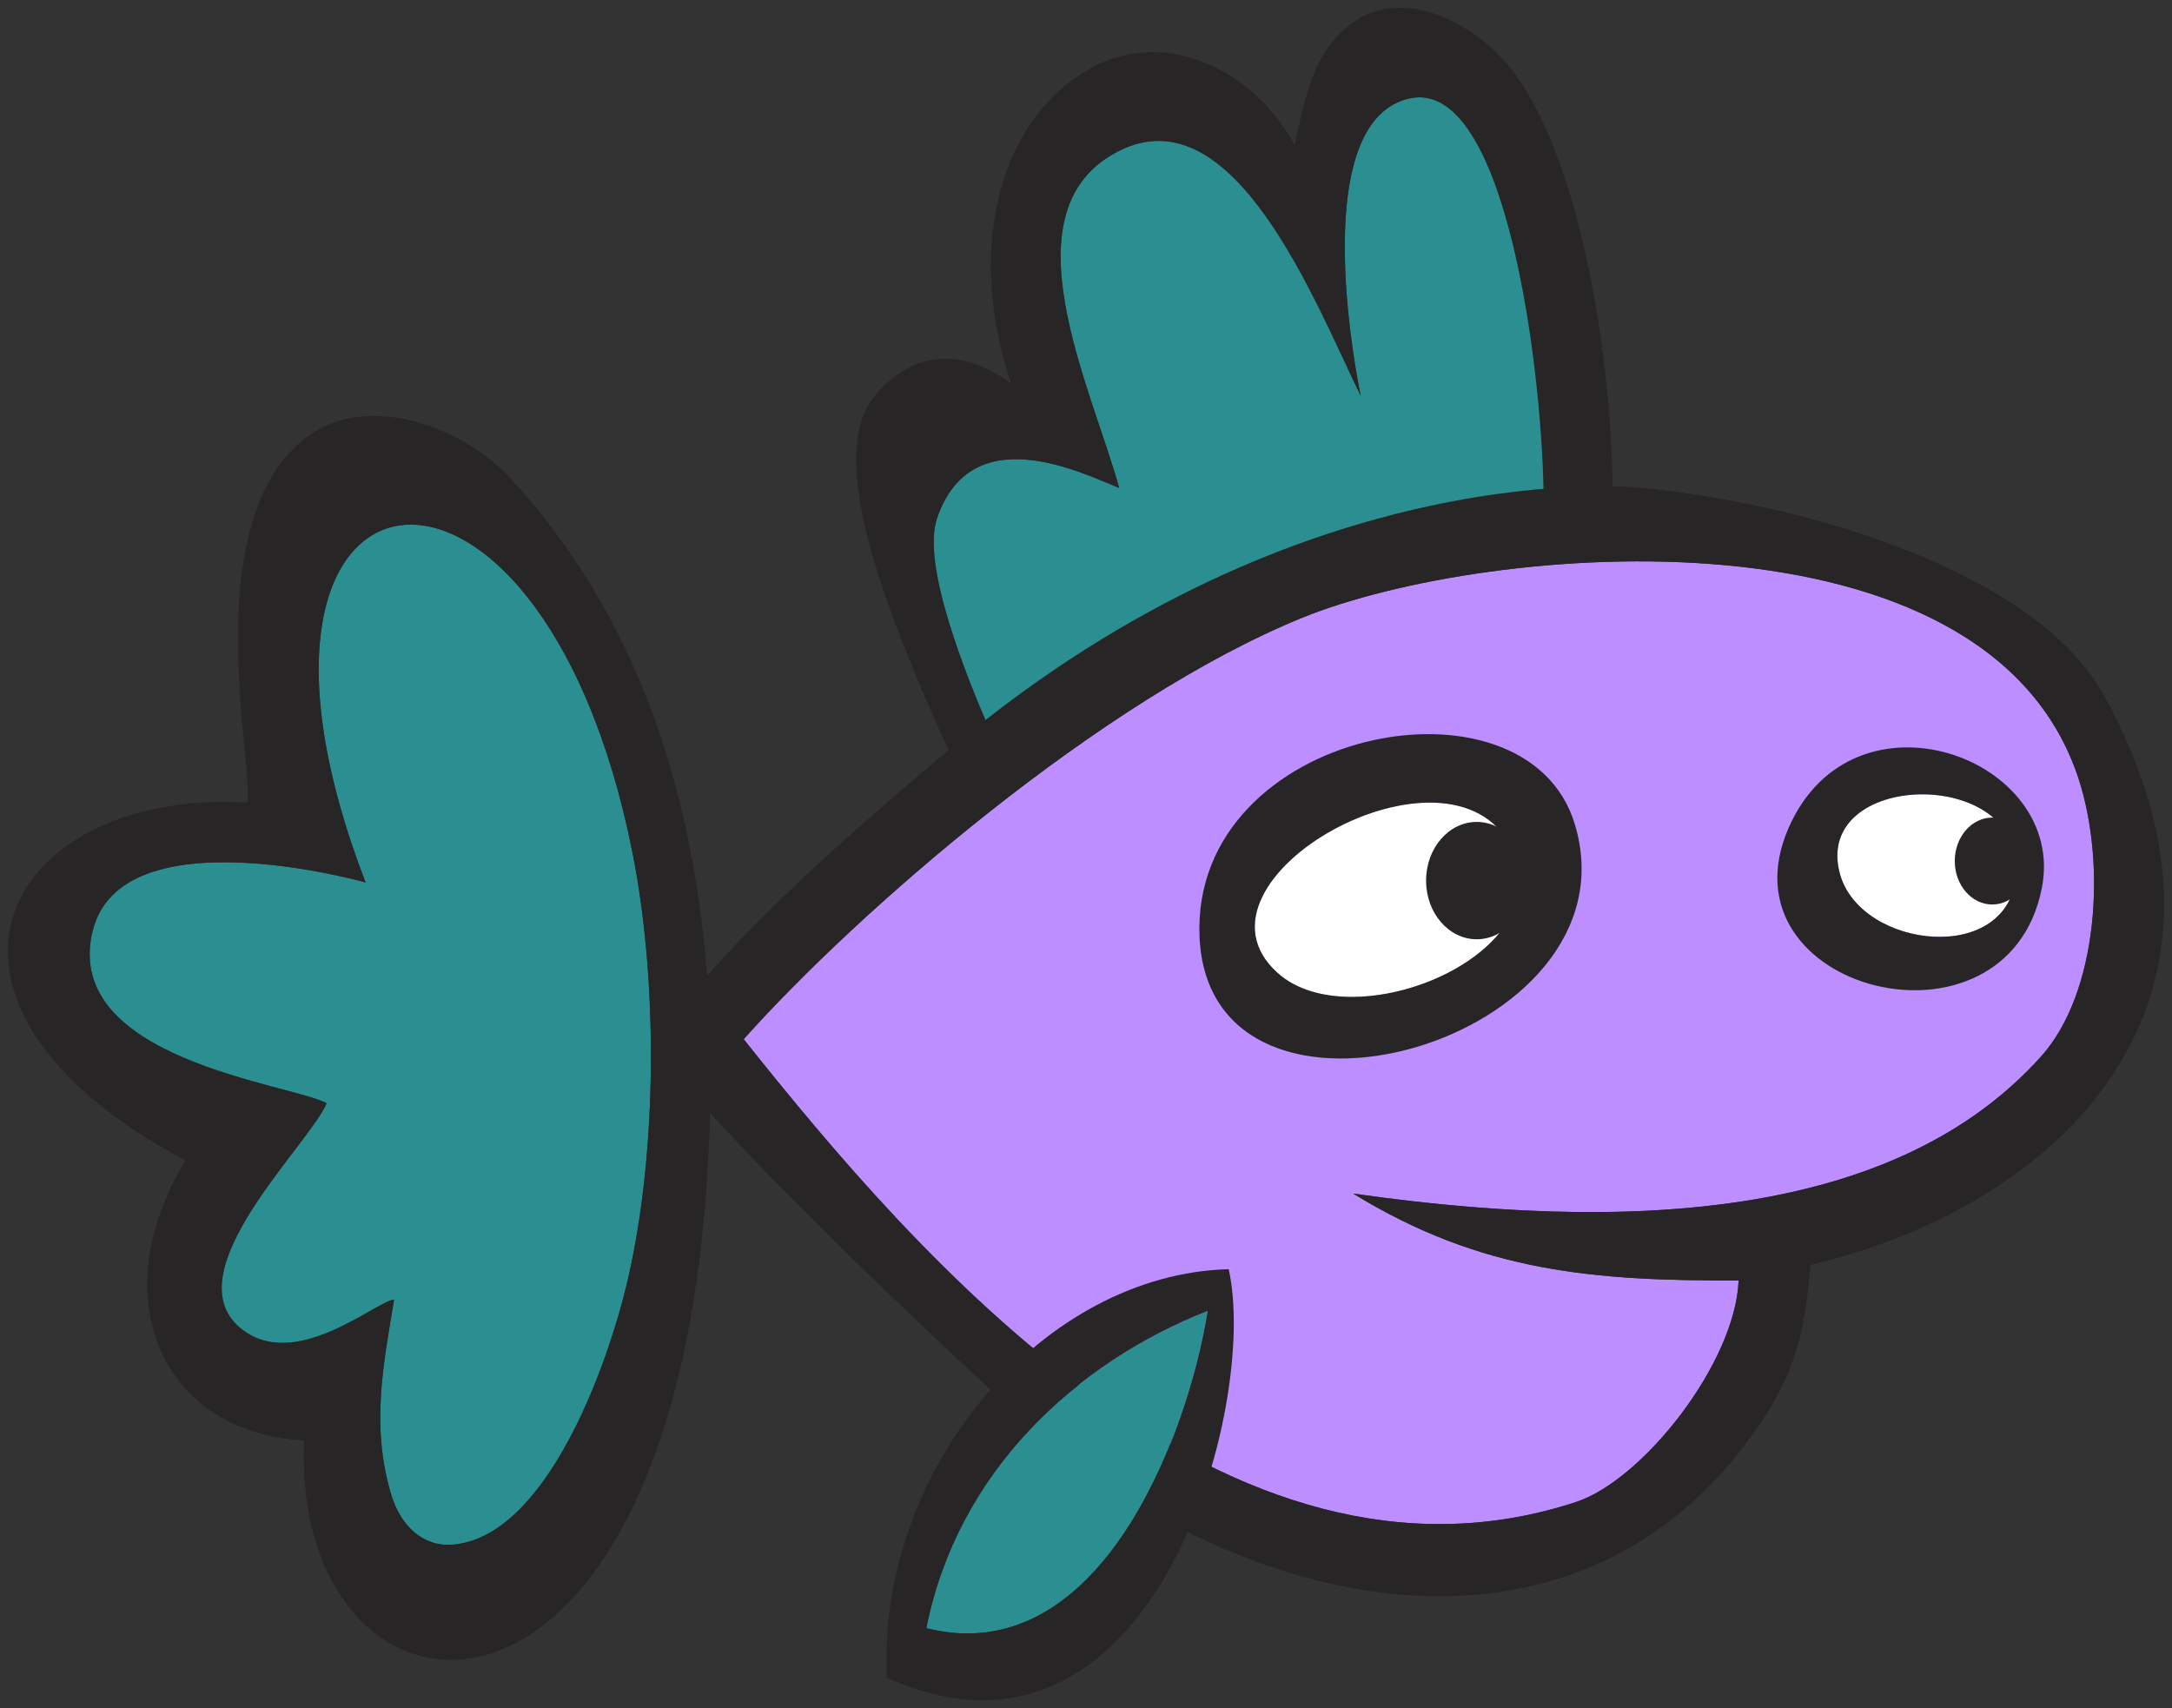 <svg xmlns="http://www.w3.org/2000/svg" xmlns:xlink="http://www.w3.org/1999/xlink" version="1.1" id="fish2" x="0px" y="0px" width="138.001" height="108.529" viewBox="5.5 20.5 138.001 108.529" enable-background="new 0 0 150 150" xml:space="preserve">
  <rect x="5.5" y="20.5" width="138.001" height="108.529" fill="#333333" stroke="none"/>
  <g>
    <g id="Tail_Fin">
      <path id="Fill_3_" fill="#2B8E91" d="M28.727,76.568c0,0-15.524-4.396-17.344,3.093C9.401,87.814,23.97,89.364,26.25,90.596&#13;&#10;&#9;&#9;c-1.078,2.619-9.713,10.657-5.527,14.246c3.44,2.949,8.654-1.666,9.815-1.767c-0.658,4.026-1.496,7.972-0.191,12.368&#13;&#10;&#9;&#9;c0.59,1.988,2.009,3.351,3.906,3.203c5.907-0.461,9.847-11.244,11.149-16.896c1.87-8.111,1.907-18.908,0.287-27.06&#13;&#10;&#9;&#9;C39.759,44.863,17.867,48.4,28.727,76.568z" stroke-width="1"/>
      <path id="Outline_3_" fill="#272525" d="M37.875,50.834c-2.979-3.213-8.941-5.404-12.769-2.65&#13;&#10;&#9;&#9;c-7.333,5.276-3.329,21.74-3.908,23.304C5.433,70.651-1.441,84.279,17.292,94.239c-5.299,8.633-1.57,17.304,7.528,17.782&#13;&#10;&#9;&#9;c-0.824,19.16,22.228,22.278,25.444-14.58C51.761,80.264,49.217,63.063,37.875,50.834z M45.402,101.75&#13;&#10;&#9;&#9;c-1.302,5.652-5.242,16.436-11.149,16.896c-1.897,0.146-3.316-1.215-3.906-3.203c-1.305-4.396-0.467-8.342,0.191-12.368&#13;&#10;&#9;&#9;c-1.161,0.101-6.375,4.716-9.815,1.767c-4.186-3.589,4.449-11.627,5.527-14.246c-2.28-1.23-16.849-2.781-14.867-10.935&#13;&#10;&#9;&#9;c1.82-7.489,17.344-3.093,17.344-3.093C17.867,48.4,39.759,44.863,45.689,74.69C47.309,82.842,47.272,93.639,45.402,101.75z" stroke-width="1"/>
    </g>
    <g id="Top_Fin">
      <path id="Fill" fill="#2B8E91" d="M103.578,52.497c0.204-7.099-2.029-27.457-8.661-25.712c-6.633,1.745-2.963,18.864-2.963,18.864&#13;&#10;&#9;&#9;c-2.874-5.886-8.034-19.283-15.381-15.55c-7.348,3.733-1.73,14.993,0.036,21.404c-2.419-0.972-9.366-4.452-11.566,1.899&#13;&#10;&#9;&#9;c-1.146,3.31,2.131,10.71,3.43,13.696C78.354,58.918,91.602,53.787,103.578,52.497z" stroke-width="1"/>
      <path id="Outline" fill="#272525" d="M68.443,67.03c-1.467-3.401-4.434-10.645-3.4-13.628c2.2-6.351,9.147-2.871,11.566-1.899&#13;&#10;&#9;&#9;c-1.768-6.411-7.384-17.671-0.036-21.404c7.347-3.733,12.507,9.664,15.381,15.55c0,0-3.67-17.119,2.963-18.864&#13;&#10;&#9;&#9;c6.364-1.675,8.665,17.927,8.661,25.712c1.459-0.163,2.921-0.148,4.386-0.182c0.034-8.094-1.792-21.024-6.196-27.099&#13;&#10;&#9;&#9;c-2.246-3.096-6.793-5.535-10.101-3.423c-2.655,1.698-3.243,4.798-3.905,7.951c-2.613-4.892-8.422-7.644-13.248-4.748&#13;&#10;&#9;&#9;c-5.934,3.562-7.471,12.005-4.764,19.88c-3.183-2.352-6.279-2.076-8.672,0.773c-3.523,4.197,1.662,15.78,4.943,23.09&#13;&#10;&#9;&#9;C66.812,68.139,67.685,67.674,68.443,67.03z" stroke-width="1"/>
    </g>
    <g id="Body">
      <path id="Fill_1_" fill="#BC8EFF" d="M88.247,59.747c-12.782,5.198-28.244,18.66-35.497,26.782&#13;&#10;&#9;&#9;c10.938,13.727,30.613,36.722,52.887,29.406c4.236-1.392,10.121-8.822,10.329-14.076c-9.024,0.026-16.29-0.479-24.489-5.521&#13;&#10;&#9;&#9;c20.235,2.893,35.318,0.616,43.7-8.704c3.63-4.032,4.171-12.223,2.384-17.671C131.748,52.244,100.023,54.958,88.247,59.747z" stroke-width="1"/>
      <path id="Outline_1_" fill="#272525" d="M139.218,64.75c-4.302-7.878-18.843-12.25-29.468-13.253&#13;&#10;&#9;&#9;c-0.06-0.005-21.25-2.372-43.659,16.395c-7.295,6.109-15.366,13.252-19.059,19.049c5.122,6.904,21.338,21.871,23.942,24.16&#13;&#10;&#9;&#9;c13.512,11.879,34.374,16.53,45.85,0.586c2.699-3.75,3.345-6.385,3.716-10.822C136.262,97.189,149.861,84.234,139.218,64.75z&#13;&#10;&#9;&#9; M135.177,87.634c-8.382,9.32-23.465,11.597-43.7,8.704c8.199,5.042,15.465,5.549,24.489,5.521&#13;&#10;&#9;&#9;c-0.208,5.254-6.093,12.686-10.329,14.076c-22.272,7.314-41.949-15.681-52.887-29.406c7.253-8.122,22.715-21.584,35.497-26.782&#13;&#10;&#9;&#9;c11.776-4.789,43.501-7.503,49.313,10.216C139.348,75.411,138.807,83.602,135.177,87.634z" stroke-width="1"/>
    </g>
    <g id="Little_Fin">
      <path id="Fill_2_" fill="#2B8E91" d="M64.356,123.951c10.905,2.753,16.576-12.044,17.876-20.158&#13;&#10;&#9;&#9;C73.833,107.102,66.334,114.007,64.356,123.951z" stroke-width="1"/>
      <path id="Outline_2_" fill="#272525" d="M83.566,101.143c-11.638,0.297-22.308,12.442-21.727,25.953&#13;&#10;&#9;&#9;C78.809,134.741,85.507,109.725,83.566,101.143z M64.356,123.951c1.978-9.944,9.477-16.85,17.876-20.158&#13;&#10;&#9;&#9;C80.932,111.907,75.261,126.704,64.356,123.951z" stroke-width="1"/>
    </g>
    <g id="L_Eye">
      <path id="White_1_" fill="#FFFFFF" d="M86.665,82.311c4.79,4.325,18.201-1.199,14.864-7.953&#13;&#10;&#9;&#9;C97.701,66.607,80.137,76.417,86.665,82.311z" stroke-width="1"/>
      <ellipse id="Pupil_1_" fill="#272525" cx="99.324" cy="76.452" rx="3.216" ry="3.728" stroke-width="1"/>
      <path id="Outline_5_" fill="#272525" d="M105.562,72.879c-3.07-10.225-24.377-6.114-23.849,7.113&#13;&#10;&#9;&#9;C82.298,94.495,109.709,86.689,105.562,72.879z M86.665,82.311c-6.528-5.894,11.036-15.704,14.864-7.953&#13;&#10;&#9;&#9;C104.866,81.111,91.455,86.636,86.665,82.311z" stroke-width="1"/>
    </g>
    <g id="R_Eye">
      <path id="White" fill="#FFFFFF" d="M122.402,76.023c1.309,4.795,10.867,5.881,11.209-0.072&#13;&#10;&#9;&#9;C134.002,69.115,120.62,69.487,122.402,76.023z" stroke-width="1"/>
      <ellipse id="Pupil" fill="#272525" cx="132.081" cy="75.209" rx="2.382" ry="2.761" stroke-width="1"/>
      <path id="Outline_4_" fill="#272525" d="M119.137,73.114c-4.516,10.36,13.857,15.028,16.09,3.834&#13;&#10;&#9;&#9;C136.883,68.662,123.255,63.666,119.137,73.114z M122.402,76.023c-1.782-6.538,11.6-6.908,11.209-0.072&#13;&#10;&#9;&#9;C133.27,81.904,123.711,80.818,122.402,76.023z" stroke-width="1"/>
    </g>
  </g>
</svg>